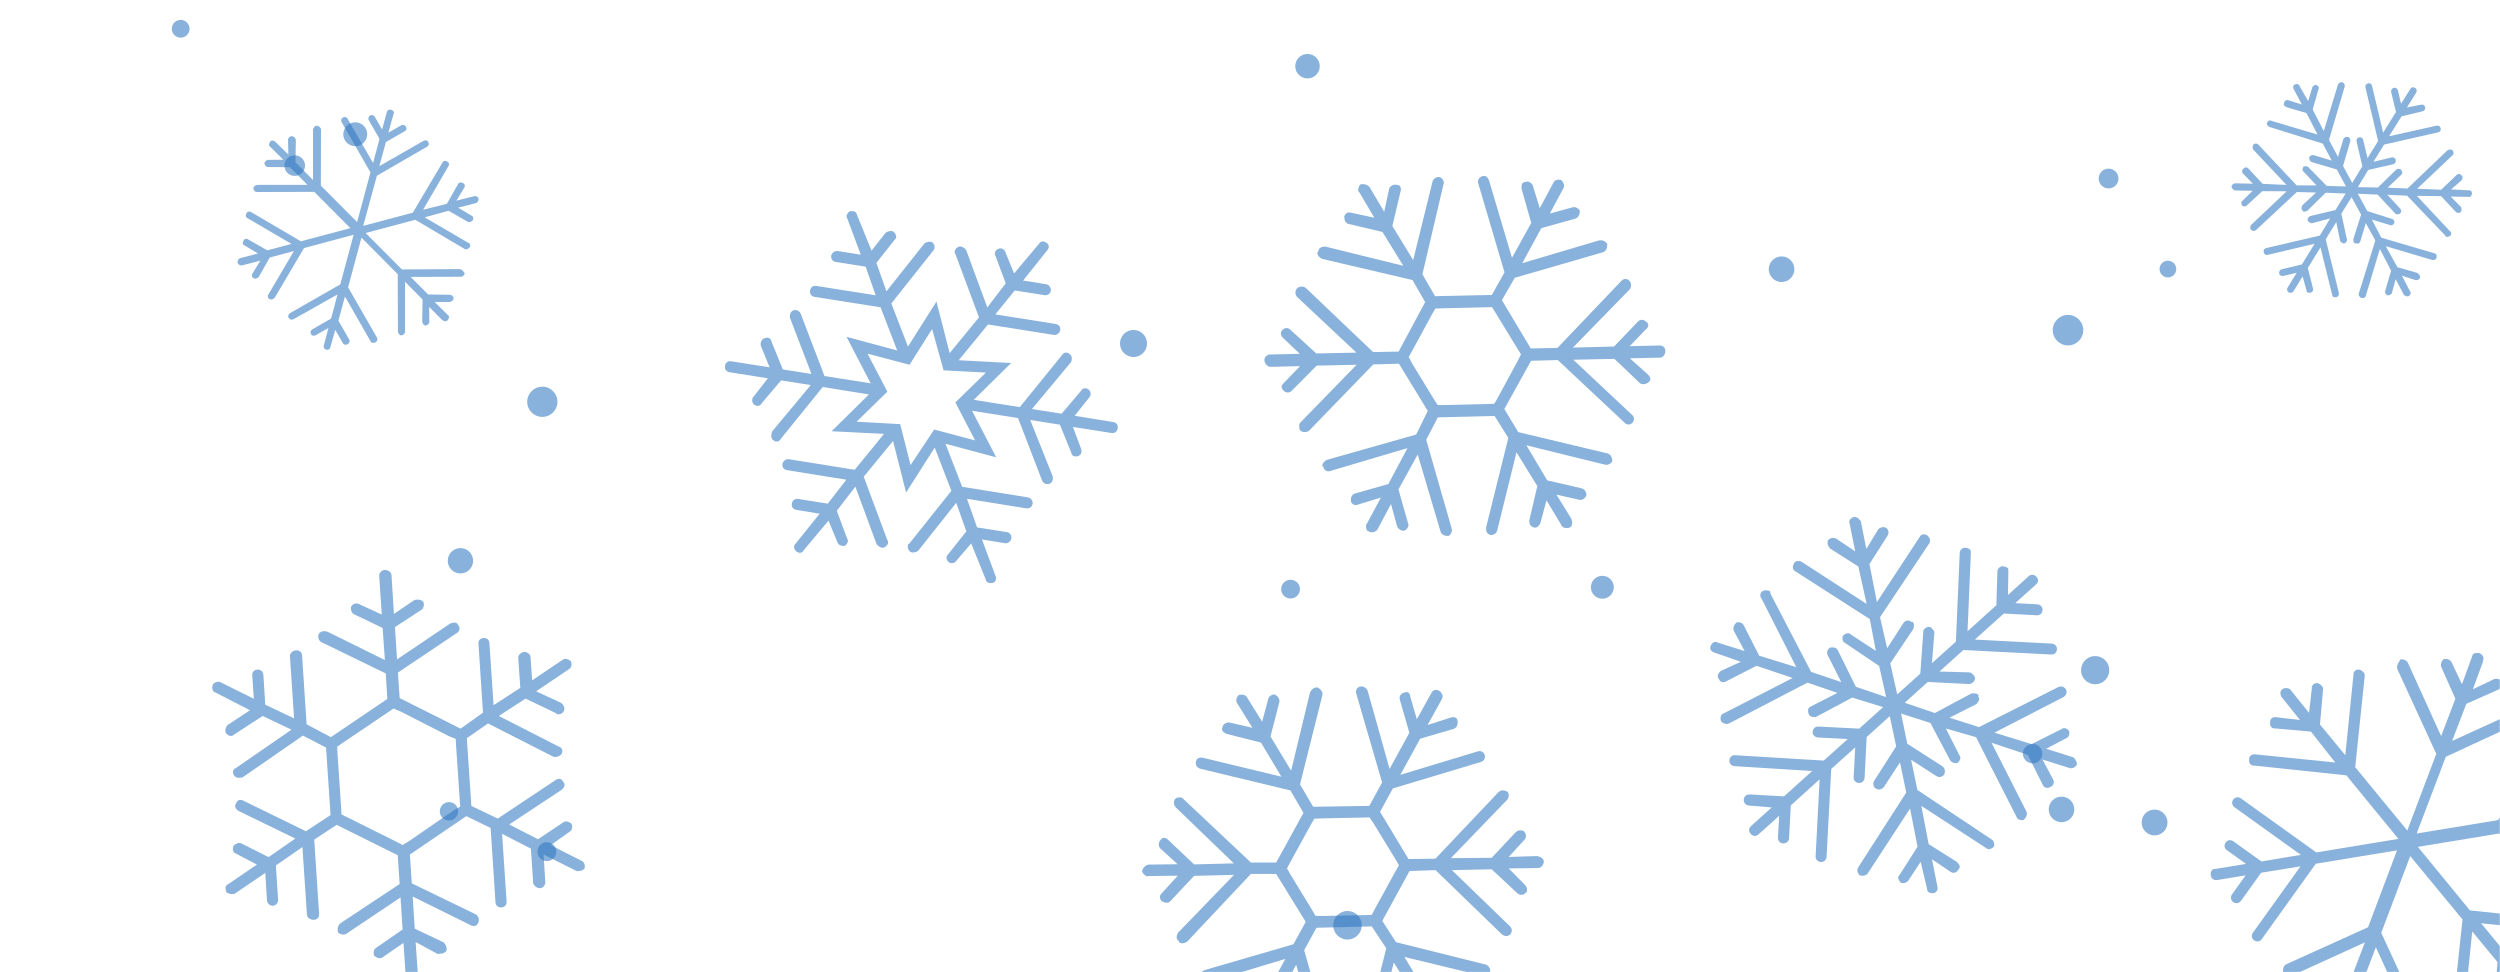 <svg xmlns="http://www.w3.org/2000/svg" version="1.1" xmlns:xlink="http://www.w3.org/1999/xlink" xmlns:svgjs="http://svgjs.com/svgjs" width="1440" height="560" preserveAspectRatio="none" viewBox="0 0 1440 560"><g mask="url(&quot;#SvgjsMask1002&quot;)" fill="none"><circle r="5.29" cx="258.61" cy="467.31" filter="url(#SvgjsFilter1003)" fill="rgba(51, 121, 194, 0.58)"></circle><circle r="5.12" cx="104.06" cy="16.58" filter="url(#SvgjsFilter1003)" fill="rgba(51, 121, 194, 0.58)"></circle><circle r="6.89" cx="204.63" cy="77.33" filter="url(#SvgjsFilter1003)" fill="rgba(51, 121, 194, 0.58)"></circle><circle r="7.305" cx="265.215" cy="323.005" filter="url(#SvgjsFilter1003)" fill="rgba(51, 121, 194, 0.58)"></circle><circle r="8.235" cx="776.145" cy="532.955" filter="url(#SvgjsFilter1003)" fill="rgba(51, 121, 194, 0.58)"></circle><circle r="7.05" cx="753.12" cy="38.12" filter="url(#SvgjsFilter1003)" fill="rgba(51, 121, 194, 0.58)"></circle><circle r="5.7" cx="1214.54" cy="102.83" filter="url(#SvgjsFilter1003)" fill="rgba(51, 121, 194, 0.58)"></circle><circle r="7.375" cx="1026.185" cy="155.065" filter="url(#SvgjsFilter1003)" fill="rgba(51, 121, 194, 0.58)"></circle><circle r="6.6" cx="922.95" cy="338.26" filter="url(#SvgjsFilter1003)" fill="rgba(51, 121, 194, 0.58)"></circle><circle r="7.445" cx="1241.025" cy="473.745" filter="url(#SvgjsFilter1003)" fill="rgba(51, 121, 194, 0.58)"></circle><circle r="4.815" cx="1248.705" cy="154.985" filter="url(#SvgjsFilter1003)" fill="rgba(51, 121, 194, 0.58)"></circle><circle r="5.94" cx="169.76" cy="95.38" filter="url(#SvgjsFilter1003)" fill="rgba(51, 121, 194, 0.58)"></circle><circle r="5.41" cx="743.37" cy="339.35" filter="url(#SvgjsFilter1003)" fill="rgba(51, 121, 194, 0.58)"></circle><circle r="5.445" cx="314.985" cy="490.545" filter="url(#SvgjsFilter1003)" fill="rgba(51, 121, 194, 0.58)"></circle><circle r="8.79" cx="1191.17" cy="190.18" filter="url(#SvgjsFilter1003)" fill="rgba(51, 121, 194, 0.58)"></circle><circle r="7.79" cx="652.91" cy="197.85" filter="url(#SvgjsFilter1003)" fill="rgba(51, 121, 194, 0.58)"></circle><circle r="5.59" cx="1170.78" cy="434.11" filter="url(#SvgjsFilter1003)" fill="rgba(51, 121, 194, 0.58)"></circle><circle r="8.13" cx="1206.81" cy="386.01" filter="url(#SvgjsFilter1003)" fill="rgba(51, 121, 194, 0.58)"></circle><circle r="8.705" cx="312.375" cy="231.435" filter="url(#SvgjsFilter1003)" fill="rgba(51, 121, 194, 0.58)"></circle><circle r="7.365" cx="1187.435" cy="466.225" filter="url(#SvgjsFilter1003)" fill="rgba(51, 121, 194, 0.58)"></circle><path d="M462.8 317.1L477.2 299.9 482.4 312.4C482.8 313.8 484.6 314.7 486.6 314.4 488.1 313.3 489 311.5 487.9 310.1L482 294.2 492.7 280.3 504.9 313.4C506 314.9 507.8 315.8 509.1 315.4 511.2 314.4 512.2 312.6 511.1 311.1L497.5 274.6 514.4 254 521.9 283.7 538.4 257.8 548 282.7 523.7 313.2C523.1 313.1 523 313.7 522.9 314.3 522.7 315.6 523.1 316.9 524.3 317.8 525.5 318.6 527.5 318.3 528.9 317.2L550.8 289.6 556.6 306.1 546.1 319.3C545.4 319.8 545.3 320.5 545.2 321.1 545.1 321.7 545.5 323.1 546.6 323.9 547.8 324.8 549.8 324.4 550.6 323.3L559.4 313 567.8 333.8C568.1 335.8 570 336.1 572 335.7 573.4 335.3 574.3 333.5 573.3 331.4L565.6 310.7 578.9 312.9C580.8 313.2 582.3 311.5 582.5 310.2 582.8 308.3 581.8 306.8 579.9 306.5L562.8 303.8 557 287.3 591.1 292.8C593 293.1 594.5 292 594.8 290.1 595 288.8 594 286.8 592.1 286.5L554.2 280.4 544.6 255.6 573.8 263.4 559.9 236.6 586.4 240.8 600.2 276.7C601.1 278.8 603 279.1 604.4 278.7 605.8 278.2 606.7 276.5 606.4 274.5L593.4 241.9 610.5 244.6 617 260.6C617.3 262.6 619.1 263.5 621.2 262.6 622.6 262.1 623.5 260.3 622.6 258.2L618 245.9 640.2 249.4C642.1 249.7 643.5 248.6 643.8 246.7S643.1 243.4 641.2 243.1L619 239.5 627.2 229.2C628.7 227.5 628.4 225.5 627.2 224.6 625.6 223.1 623.6 223.4 622.6 225.2L611.5 238.3 594.4 235.6 616.8 208.7C617.8 206.9 617.4 204.9 616.3 204.1 614.6 202.5 612.6 202.9 611.6 204.7L587.4 234.5 560.9 230.3 582.4 209.1 552.2 207.5 569.1 186.9 607 192.9C608.9 193.2 610.5 191.5 610.7 190.2 611 188.4 609.9 186.9 608 186.6L573.3 181.1 584.5 167.3 601.6 170C603.5 170.3 605 169.2 605.3 167.4 605.5 166.1 604.5 164 602.6 163.7L589.3 161.6 603.1 144.3C604.7 142.6 604.3 140.6 602.5 139.7 601.4 138.9 599.5 138.6 598.5 140.4L584.1 157.5 579 145C578.6 143.7 576.8 142.7 575.4 143.2 574 143.6 573.2 144.8 573.1 145.4 573 146 572.9 146.7 573.4 147.4L579.3 163.2 568.7 177.1 556.5 144C555.4 142.6 553.6 141.6 552.3 142.1 550.9 142.5 550.1 143.7 549.9 144.9 549.8 145.6 549.8 145.6 550.3 146.3L563.9 182.8 547 203.4 539.4 173.7 523 199.6 513.4 174.8 537.6 144.3C538.5 143.1 538.8 141.2 537.1 139.7 535.9 138.8 533.9 139.2 532.5 140.2L510.6 167.8 504.8 151.4 515.3 138.1C516.8 137.1 516.4 135.1 514.7 133.5 513.6 132.7 511.6 133 510.1 134.1L502 144.4 493.6 123.7C493.3 121.7 491.4 121.4 489.4 121.7 488.7 122.2 487.8 123.4 487.7 124 487.6 124.7 487.5 125.3 488.1 126L495.8 146.7 482.5 144.6C480.6 144.3 479 146 478.8 147.2L478.8 147.2C478.5 149.1 479.6 150.6 481.5 150.9L498.6 153.6 504.4 170.1 470.2 164.7C468.3 164.4 466.9 165.4 466.6 167.3S467.3 170.7 469.2 171L507.2 177 516.8 201.9 487.6 194 501.5 220.8 474.9 216.6 461.2 180.7C460.2 178.6 458.3 178.3 457 178.8 455.6 179.2 454.7 181 455 183L467.4 215.4 450.9 212.8 444.4 196.8C444.1 194.8 442.3 193.9 440.2 194.9 438.8 195.3 437.9 197.1 438.2 199.1L443.3 211.6 421.2 208.1C419.3 207.8 417.9 208.8 417.6 210.7S418.3 214.1 420.2 214.4L442.3 217.9 434.2 228.3C433.5 228.8 433.4 229.4 433.3 230.1 433.1 231.3 433.6 232.1 434.1 232.8 435.8 234.4 437.8 234 438.8 232.2L449.9 219.1 467 221.8 444.6 248.7C444.5 249.3 444.4 250 444.3 250.6 444.1 251.9 444.6 252.6 445.1 253.3 446.8 254.9 448.8 254.6 449.7 252.8L473.9 222.9 500.5 227.2 479 248.4 509.2 249.9 492.3 270.6 454.4 264.5C452.5 264.2 450.9 265.9 450.7 267.2 450.4 269.1 451.5 270.5 453.3 270.8L487.5 276.3 476.8 290.1 459.8 287.4C457.9 287.1 456.4 288.2 456.1 290.1S456.9 293.4 458.8 293.7L472.1 295.9 458.3 313.1C457.6 313.6 457.5 314.3 457.4 314.9 457.3 315.5 457.7 316.9 458.8 317.7 460 318.6 461.9 318.9 462.8 317.1ZM493.4 242.9L511.1 225.6 499.7 203.7 523.9 210.1 536.9 189.5 543.5 213.3 567.9 214.6 550.3 231.8 561.7 253.7 538.1 247.4 524.5 267.9 518.5 244.3 493.4 242.9Z" fill="rgba(51, 121, 194, 0.58)"></path><path d="M855.4 555.5L804.1 542.7 796.2 530.4 811.9 501.7 826.9 501.2 865 538.1C865.5 538.4 865.5 538.4 866.1 538.8 867.2 539.4 868.7 539.4 870.1 538 871.1 536.4 871.1 534.9 869.7 533.5L836.3 501.2 859.2 500.7 874.2 514.7C874.2 514.7 874.7 515 874.7 515 875.9 515.6 877.3 515.7 878.8 514.3 880 513.5 879.8 511.2 878.4 509.7L869 500.2 885.9 500C887.3 500 888.8 498.7 889.2 496.7S887.3 493.4 885.3 493.1L869 493.6 877.9 483.9C879.4 482.6 879.2 480.3 877.8 478.8 876.7 478.2 874.7 477.8 873.2 479.2L859.2 494.1 835.7 494.3 867.9 460.9C869.4 459.5 869.2 457.2 868.4 456.1 866.7 455.1 864.7 454.8 863.2 456.2L826.8 494.6 811.3 494.8 794.9 467.6 802.3 454.1 853 438.9C854.7 438.4 855.7 436.7 855.2 434.9S853 432.3 851.2 432.8L806.6 446.3 818 425.5 837.1 419.9C838.9 419.4 839.8 417.7 839.6 415.4S837.4 412.8 835.7 413.3L822.3 417.6 830.6 402.5C831.5 400.8 830.5 398.8 828.8 397.8 827.1 396.9 825.4 397.4 824.5 399.1L816.1 414.3 812.3 401.2C812.1 398.9 810.5 398 808.4 399.1 806.7 399.6 805.8 401.3 806.3 403L811.8 422.1 800.4 442.9 787.8 398C787.3 396.3 785.1 395 783.3 395.5S780.7 397.7 781.2 399.5L796.1 450.7 788.7 464.2 756.4 464.7 748.8 451.8 761.7 400.4C762 398.4 760.7 397 759 396 757 395.7 755.5 397.1 754.6 398.7L743.7 443.9 731.8 424.2 736.9 404.4C737.3 402.4 735.9 400.9 734.2 400 732.8 399.9 730.7 401 730.4 403L727 415.7 718.1 401.4C717.3 400.2 715.3 399.8 713.6 400.3 712.1 401.7 711.7 403.7 712.5 404.9L721.4 419.2 707.8 416.1C706.4 416.1 704.3 417.2 704.3 418.6 703.3 420.3 704.2 421.4 705.8 422.4 705.8 422.4 706.4 422.7 706.4 422.7L726.3 427.7 738.1 447.4 693 436.5C691 436.1 689.3 436.6 688.9 438.6 688.5 440.6 689.4 441.8 690.5 442.4 691 442.7 691 442.7 691 442.7L743.3 455.3 750.8 468.2 735.1 496.8 720.5 496.8 681.5 460.1C680.7 458.9 678.4 459.1 677.2 459.9 675.7 461.3 675.9 463.6 677.3 465.1L710.7 497.3 687.8 497.9 672.9 483.8C671.5 482.4 669.5 482 668.6 483.7 667.1 485 667.3 487.3 668.1 488.5L678.3 497.8 661.4 498C659.7 498.5 658.2 499.9 657.8 501.9 658.1 502.7 658.9 503.9 660 504.5 660.6 504.8 660.6 504.8 661.5 504.6L678.4 504.4 669.1 514.6C667.6 516 668.1 517.7 668.9 518.9 669.5 519.2 669.5 519.2 670.1 519.5 671.2 520.1 672.6 520.2 673.8 519.4L687.8 504.5 710.8 503.9 678.5 537.3C677.6 539 677.3 541 678.9 541.9 679.2 542.8 679.2 542.8 679.8 543.1 680.9 543.7 682.6 543.2 683.8 542.4L720.5 503.4 735.1 503.4 752.1 531 745 543.9 693.8 558.8C692 559.3 690.8 561.6 691.3 563.3S694.1 566.3 695.8 565.8L740.4 552.3 729.3 572.5 709.9 578.6C708.2 579.1 707.2 580.8 707.8 582.6 708.3 584.3 709.9 585.2 711.7 584.7L724.7 580.9 716.4 596.1C715.8 597.2 716 599.5 717.7 600.4 719.4 601.3 722 600.6 722.6 599.4L730.9 584.3 734.7 597.3C734.9 598.2 735.2 599.1 735.8 599.4 736.9 600 737.7 599.7 738.6 599.5 740.4 599 741.3 597.3 740.8 595.6L735.5 575.9 746.6 555.7 759.2 600.6C759.5 601.4 760 601.7 761.1 602.3 761.7 602.7 762.3 603 763.1 602.7 764.9 602.2 766.1 600 765.6 598.2L751.2 547.3 758.3 534.4 790.1 533.6 798.5 546.2 785.4 598.1C785.3 599.5 785.8 601.3 786.9 601.9 787.5 602.2 787.5 602.2 787.8 601.6 789.5 602.6 791.5 601.5 791.9 599.5L802.8 554.4 815.2 574.3 810.1 594.2C810.1 595.6 810.9 596.8 812 597.4 812 597.4 812.6 597.7 812.6 597.7 814.3 598.6 816.3 597.6 816.7 595.6L819.8 582 828.7 596.3C828.9 597.2 829.5 597.5 830 597.8 831.2 598.4 832.6 598.5 832.9 597.9 835 596.9 835.3 594.9 834.8 593.1L825.9 578.8 838.7 582.1C840.7 582.5 842.7 581.4 843.1 579.4 843.1 578 842.1 575.9 840.6 575.9L820.8 570.8 808.9 551.2 854 562.1C856 562.4 857.5 561.1 858.4 559.4 858.5 557.9 857.4 555.9 855.4 555.5ZM803.9 501.7L791.9 523.6 790.1 527 786.3 527.1 762 527.6 757.7 527.5 755.8 524.2 743.1 503.4 741.3 500.2 743.1 496.8 755.1 474.9 757 471.6 760.7 471.4 785.1 470.9 788.8 470.8 791.2 474.3 803.9 495.1 805.8 498.4 803.9 501.7Z" fill="rgba(51, 121, 194, 0.58)"></path><path d="M1402.2 145.9L1371.6 136.9 1366.2 126.5 1376.6 129.6C1377.6 130.2 1378.6 129.4 1379.2 128.4 1379.3 127.5 1378.7 126.2 1377.8 126.1L1363.6 121.6 1358.1 111.6 1369.5 112.1 1379.7 123C1379.7 123 1380 123.3 1380 123.3 1380.7 123.7 1381.8 123.4 1382.6 122.9 1383.2 121.9 1383.3 121 1382.5 120.1L1375.1 112.2 1386.5 112.7 1408.5 135.7C1408.5 135.7 1408.7 136.2 1408.7 136.2 1409.3 136.7 1410.4 136.4 1411.2 135.9 1412.2 135.1 1412.1 133.7 1411.1 133.1L1392.1 112.8 1406.1 113 1414.6 122.1C1414.6 122.1 1414.6 122.1 1414.9 122.3 1415.6 122.7 1416.5 122.8 1417.3 122.3 1417.9 121.3 1418.2 120 1417.4 119.1L1411.6 113.2 1421.9 113.4C1423.1 113.7 1423.7 112.6 1423.8 111.7 1424.1 110.5 1423.3 109.5 1421.8 109.6L1411.8 109.1 1417.9 103.8C1418.5 102.8 1418.8 101.6 1417.8 101 1416.9 100 1416.1 99.9 1415.1 100.7L1406.1 109.3 1392.3 108.7 1412.7 89.4C1413.5 88.9 1413.4 87.5 1412.6 86.5 1411.9 86.1 1410.7 85.8 1409.7 86.6L1386.7 108.6 1375.3 108.1 1383.1 100.7C1384.1 99.9 1383.8 98.8 1383 97.8 1382.5 97.1 1381.1 97.1 1380.3 97.6L1369.7 108 1358.1 107.8 1364.1 97.9 1378.5 94.6C1379.6 94.3 1380.2 93.3 1379.9 92.2 1380 91.3 1378.7 90.4 1377.5 90.7L1367.1 93.2 1373.2 83.3 1404.4 76.2C1405.5 76 1406.1 75 1405.8 73.9 1405.6 72.7 1404.5 72.1 1403.4 72.4L1376.1 78.5 1383.3 67 1395.4 64.1C1396.5 63.9 1397.1 62.8 1396.9 61.7 1396.6 60.6 1395.6 60 1394.5 60.3L1386.4 61.9 1391.7 53.4C1392.3 52.3 1392.1 51.2 1391 50.6 1390 50 1388.9 50.2 1388.3 51.3L1383 59.8 1381.2 52.1C1380.9 51 1379.9 50.3 1378.8 50.6S1377.1 51.9 1377.3 53L1380.1 64.5 1372.7 76.4 1366.3 49.5C1366.1 48.4 1365.1 47.7 1364 48 1362.9 48.3 1362.2 49.3 1362.5 50.4L1369.8 81.2 1363.7 91.1 1361.2 80.6C1361 79.5 1359.9 78.9 1358.8 79.1 1357.7 79.4 1357.1 80.4 1357.4 81.5L1360.7 95.8 1354.9 105.4 1349.6 95.6 1353.8 81.2C1353.9 80.3 1353.3 79 1352.4 78.9 1351.2 78.6 1350.4 79.1 1349.8 80.1L1346.7 90.4 1341.5 80.6 1350.5 50C1350.8 48.8 1350.3 48 1349.3 47.4 1348.1 47.1 1347.1 47.9 1346.7 48.6L1338.5 75.5 1332.1 63.1 1335.4 51.5C1336.1 50.5 1335.3 49.5 1334.2 48.9 1333.4 48.8 1332 49.4 1331.8 50.7L1329.5 58.2 1324.5 49.5C1324.2 48.4 1323 48.1 1321.7 48.7 1320.9 49.2 1320.6 50.4 1321.1 51.2L1325.9 60.2 1318 57.7C1316.8 57.4 1315.8 58.2 1315.7 59.1 1315.1 60.1 1315.6 60.9 1316.3 61.3 1316.6 61.5 1316.6 61.5 1316.9 61.7L1328.5 65.1 1334.9 77.5 1308.3 69.6C1307.3 68.9 1306.3 69.8 1305.7 70.8 1305.6 71.7 1306.1 72.4 1306.8 72.9 1307.1 73.1 1307.1 73.1 1307.1 73.1L1337.9 82.7 1343.1 92.5 1332.8 89.4C1331.5 89.1 1330.8 89.6 1330.1 90.6 1330.1 91.5 1330.3 92.6 1331 93 1331.3 93.2 1331.3 93.2 1331.7 93.4L1346 97.6 1351.3 107.4 1340.2 107.1 1329.8 96.5C1329 95.5 1327.5 95.6 1326.8 96 1326.2 97 1325.9 98.3 1326.9 98.9L1334.3 106.8 1322.9 106.8 1300.8 83.3C1300.3 82.5 1298.9 82.6 1298.1 83 1297.5 84.1 1297.2 85.3 1298 86.3L1317 106.5 1303.3 105.9 1295.1 97.1C1294.3 96.2 1292.8 96.2 1292.2 97.2 1291.4 97.7 1291.1 98.9 1291.9 99.9L1297.7 105.8 1287.5 105.6C1286.6 105.5 1285.6 106.3 1285.3 107.6 1285.5 108.1 1285.9 108.9 1286.6 109.3 1286.6 109.3 1287 109.5 1287.3 109.7L1297.5 109.9 1291.6 115.7C1290.8 116.1 1290.9 117.6 1291.4 118.3 1291.7 118.6 1291.7 118.6 1291.7 118.6 1292.7 119.2 1293.8 118.9 1294.3 118.2L1303.1 110.1 1317.1 110.2 1296.6 129.6C1296 130.6 1295.9 131.5 1296.7 132.5 1296.7 132.5 1297.1 132.7 1297.1 132.7 1297.8 133.1 1298.7 133.2 1299.6 132.4L1323 110.6 1334.1 110.9 1326.2 118.2C1325.6 119.3 1325.3 120.5 1326.3 121.1 1326.1 121.5 1326.5 121.7 1326.5 121.7 1327.1 122.1 1328.2 121.8 1329 121.4L1339.6 111 1351.1 111.5 1345.2 121 1330.9 124.4C1329.8 124.7 1328.9 126 1329.2 127.1 1329.7 127.9 1330.7 128.5 1331.6 128.6L1342.2 125.8 1336.2 135.7 1305.3 142.9C1304.2 143.2 1303.6 144.2 1303.9 145.3 1304.1 146.4 1305.1 147.1 1306.2 146.8L1333.2 140.4 1325.9 152.3 1314.3 155.1C1313.2 155.3 1312.6 156.4 1312.8 157.5S1314.1 159.2 1315.2 158.9L1322.9 157.1 1317.7 165.6C1317 166.6 1317.3 167.7 1318.3 168.4 1319.3 169 1320.4 168.7 1321.1 167.7L1326.3 159.2 1328.5 167.1C1328.6 167.7 1328.7 168.2 1329.1 168.4 1329.4 168.6 1330.3 168.7 1330.9 168.6 1332 168.3 1332.6 167.3 1332.3 166.2L1329.3 154.4 1336.6 142.5 1343.3 169.7C1343.5 170.3 1343.6 170.8 1343.9 171 1344.3 171.2 1345.2 171.3 1345.7 171.2 1346.8 170.9 1347.4 169.9 1347.2 168.8L1339.6 137.8 1345.7 127.9 1347.9 138.7C1348 139.2 1348.7 139.7 1349.1 139.9 1349.4 140.1 1349.7 140.3 1350.3 140.2 1351.4 139.9 1352.2 138.5 1351.8 137.8L1348.6 123.1 1354.5 113.6 1360 123.6 1355.5 137.8C1355.5 138.7 1355.7 139.8 1356.4 140.2 1356.7 140.4 1356.7 140.4 1357 140 1358 140.7 1359.3 140.1 1359.6 138.8L1362.7 128.5 1368.2 138.5 1358.6 169.3C1358.6 170.2 1359 170.9 1359.7 171.4 1360 171.6 1360 171.6 1360 171.6 1361.3 171.9 1362.4 171.6 1362.7 170.4L1370.8 143.4 1377.3 155.9 1373.9 167.4C1373.6 168.7 1374.1 169.4 1374.7 169.8 1374.7 169.8 1375.1 170.1 1375.1 170.1 1376.3 170.3 1377.3 169.5 1377.7 168.9L1379.9 160.8 1384.6 169.8C1385 170 1385.3 170.3 1385.6 170.5 1386 170.7 1386.9 170.8 1387.4 170.6 1388.4 169.8 1389 168.8 1388.2 167.8L1383.5 158.8 1391.3 161.3C1392.6 161.6 1393.5 160.8 1393.9 160.1 1394.2 158.8 1393.4 157.9 1392.4 157.2L1380.9 153.9 1374.2 141.8 1400.8 149.7C1402 150 1403.3 149.4 1403.4 148.5 1403.7 147.3 1403.5 146.2 1402.2 145.9Z" fill="rgba(51, 121, 194, 0.58)"></path><path d="M1034 329L1077 356.6 1080.5 374.9 1066.1 365.5C1064.8 364.1 1062.9 364.9 1061.5 366.2 1061 367.5 1061.3 369.8 1062.7 370.3L1082.4 383.6 1086.4 401.5 1069 395.6 1058.4 374.2C1058.4 374.2 1057.9 373.7 1057.9 373.7 1057.1 372.8 1055.3 372.7 1053.9 373.1 1052.5 374.3 1052 375.7 1052.8 377.5L1060.6 392.9 1043.2 387 1019.7 341.8C1019.7 341.8 1019.8 340.9 1019.8 340.9 1018.9 339.9 1017.1 339.9 1015.8 340.2 1013.9 341 1013.3 343.3 1014.6 344.7L1034.7 384.3 1013.3 377.7 1004.3 360C1004.3 360 1004.3 360 1003.9 359.5 1003 358.6 1001.7 358.1 1000.3 358.5 998.9 359.7 997.9 361.5 998.7 363.4L1004.9 375 989.3 370.1C987.5 369.1 986.1 370.4 985.5 371.7 984.5 373.5 985.4 375.3 987.6 375.9L1002.7 381.2 991.1 386.5C989.7 387.8 988.7 389.6 990 391 990.8 392.8 992.1 393.4 994 392.6L1011.7 383.5 1032.6 390.5 992.5 411.1C991.2 411.4 990.6 413.7 991.4 415.5 992.3 416.5 994 417.5 995.9 416.7L1041.1 393.2 1058.4 399.1 1043.1 406.9C1041.2 407.7 1041.1 409.5 1041.9 411.4 1042.3 412.8 1044.5 413.3 1045.9 413L1066.9 401.8 1084.7 407.3 1070.9 419.7 1047.4 418.5C1045.6 418.4 1044.2 419.7 1044.1 421.5 1043.6 422.8 1045.3 424.7 1047.1 424.8L1064.3 425.7 1050.5 438.1 999.4 435C997.6 434.9 996.2 436.2 996.1 438 996 439.8 997.3 441.2 999.1 441.3L1043.8 444.1 1027.6 458.7 1007.8 457.6C1006 457.5 1004.5 458.8 1004.4 460.6 1004.3 462.4 1005.6 463.9 1007.4 464L1020.5 465.1 1008.6 475.8C1007.2 477.1 1007.1 478.9 1008.4 480.3 1009.7 481.8 1011.5 481.9 1012.9 480.6L1024.8 469.9 1024.1 482.5C1024 484.3 1025.3 485.8 1027.1 485.8S1030.4 484.7 1030.5 482.9L1031.5 463.9 1048.1 448.9 1045.8 493.2C1045.7 495 1047 496.4 1048.8 496.5 1050.6 496.6 1052 495.3 1052.1 493.5L1054.8 442.9 1068.6 430.5 1067.7 447.6C1067.6 449.5 1068.8 450.9 1070.7 451 1072.5 451.1 1073.9 449.8 1074 448L1075.2 424.5 1088.5 412.5 1092.2 429.9 1079.3 450.1C1078.8 451.4 1079.1 453.7 1080.5 454.2 1082.2 455.2 1083.6 454.8 1085 453.5L1094.4 439.1 1098 456.5 1070.4 499.5C1069.4 501.2 1069.8 502.6 1071 504 1072.8 505 1074.7 504.2 1075.6 503.4L1100.2 465.7 1104.5 487.7 1094.2 503.9C1092.7 505.2 1093.5 507 1094.8 508.4 1096.2 509 1098.4 508.6 1099.4 506.9L1106.3 496.4 1110 512C1109.9 513.8 1111.7 514.8 1114 514.4 1115.4 514.1 1116.4 512.3 1116 510.9L1112.8 494.9 1123.7 502.3C1125.5 503.3 1127.3 502.4 1127.8 501.1 1129.3 499.8 1128.9 498.4 1128 497.5 1127.6 497 1127.6 497 1127.2 496.5L1110.9 486.2 1106.7 464.2 1143.9 488.4C1145.2 489.8 1147.1 489 1148.5 487.7 1149 486.4 1148.6 485 1147.8 484 1147.3 483.6 1147.3 483.6 1147.3 483.6L1104.4 455 1100.8 437.6 1115.3 447C1117 448 1118.4 447.6 1119.8 446.3 1120.4 445 1120.5 443.2 1119.6 442.2 1119.2 441.7 1119.2 441.7 1118.7 441.3L1098.6 428.4 1095 411 1111.9 416.4 1123 437.4C1123.8 439.3 1126.1 439.8 1127.5 439.5 1128.9 438.2 1129.9 436.4 1128.6 435L1120.8 419.6 1138.2 424.6 1161.6 470.7C1162 472.1 1164.2 472.7 1165.6 472.3 1167 471 1168 469.2 1167.2 467.4L1147.1 427.8 1168 434.8 1176.6 452C1177.4 453.9 1179.7 454.4 1181.1 453.2 1182.5 452.8 1183.5 451 1182.7 449.2L1176.5 437.5 1192.1 442.4C1193.4 442.9 1195.3 442.1 1196.3 440.4 1196.3 439.5 1196 438.1 1195.1 437.1 1195.1 437.1 1194.7 436.7 1194.2 436.2L1178.6 431.3 1190.3 425.1C1191.7 424.7 1192.2 422.5 1191.9 421.1 1191.4 420.6 1191.4 420.6 1191.4 420.6 1190.1 419.2 1188.3 419.1 1187.4 420L1170.2 428.6 1148.8 422 1188.8 401.4C1190.2 400.2 1190.8 398.8 1190 397 1190 397 1189.5 396.5 1189.5 396.5 1188.7 395.5 1187.3 395 1185.5 395.8L1139.9 418.8 1122.9 413.4 1138.3 405.6C1139.7 404.3 1140.7 402.5 1139.4 401.1 1139.9 400.7 1139.5 400.2 1139.5 400.2 1138.6 399.3 1136.8 399.2 1135.4 399.5L1114.5 410.7 1097.1 404.8 1110.4 392.8 1133.9 394C1135.7 394.1 1137.6 392.4 1137.7 390.6 1137.3 389.2 1136.1 387.8 1134.7 387.3L1117.1 386.8 1130.9 374.4 1181.5 377C1183.3 377.1 1184.7 375.9 1184.8 374 1184.9 372.2 1183.6 370.8 1181.8 370.7L1137.5 368.4 1154.2 353.4 1173.2 354.4C1175 354.5 1176.4 353.2 1176.5 351.4S1175.3 348.2 1173.5 348.1L1160.8 347.4 1172.7 336.7C1174.2 335.4 1174.3 333.6 1173 332.2 1171.7 330.8 1169.9 330.7 1168.5 331.9L1156.6 342.7 1156.8 329.5C1156.8 328.6 1156.9 327.7 1156.5 327.2 1156 326.8 1154.7 326.2 1153.8 326.2 1152 326.1 1150.6 327.4 1150.5 329.2L1149.9 348.6 1133.3 363.6 1135.2 318.9C1135.2 318 1135.2 317.1 1134.8 316.6 1134.4 316.1 1133.1 315.6 1132.2 315.5 1130.3 315.4 1128.9 316.7 1128.8 318.5L1126.6 369.6 1112.8 382 1114.2 364.4C1114.2 363.5 1113.4 362.6 1112.9 362.1 1112.5 361.6 1112.1 361.2 1111.2 361.1 1109.4 361 1107.5 362.7 1107.8 364.1L1106.1 388 1092.8 400 1088.8 382.1 1102 362.4C1102.6 361.1 1102.7 359.3 1101.8 358.4 1101.4 357.9 1101.4 357.9 1100.9 358.3 1099.6 356.9 1097.3 357.2 1096.3 359L1087 373.4 1082.9 355.5 1111.5 312.6C1112 311.3 1111.6 309.9 1110.7 309 1110.3 308.5 1110.3 308.5 1110.3 308.5 1108.6 307.5 1106.8 307.4 1105.8 309.2L1081.1 346.8 1076.8 324.9 1087.2 308.6C1088.2 306.9 1087.8 305.5 1087 304.6 1087 304.6 1086.5 304.1 1086.5 304.1 1084.8 303.1 1082.9 303.9 1082 304.7L1075 316.2 1071.8 300.1C1071.4 299.7 1070.9 299.2 1070.5 298.7 1070.1 298.2 1068.7 297.7 1067.8 297.7 1066 298.5 1064.6 299.7 1065.4 301.6L1068.6 317.6 1057.7 310.3C1055.9 309.3 1054 310.1 1053.1 310.9 1052.1 312.7 1052.9 314.5 1054.2 316L1070.4 326.3 1075.2 347.9 1037.9 323.7C1036.2 322.7 1033.9 323.1 1033.4 324.4 1032.4 326.2 1032.3 328 1034 329Z" fill="rgba(51, 121, 194, 0.58)"></path><path d="M335.1 495.9L317.2 486.8 328.2 479C329.5 478.3 330 476.3 329.2 474.5 327.9 473.3 325.9 472.7 324.7 473.5L309.9 483.4 293.3 474.9 323.4 455C325.3 453.5 325.8 451.6 324.4 450.4 323.7 448.5 321.7 448 319.9 449.4L286.7 471.5 271.5 464.2 268.9 425.2 281.1 416.7 319 436C319.6 436 320.3 435.9 320.9 435.9 321.5 435.8 322.8 435.1 323.4 434.4 324.5 432.4 323.8 430.6 321.8 430L287.3 412.4 302.7 402.4 320.5 410.9C320.6 411.5 321.2 411.5 321.9 411.4 323.1 411.4 324.4 410.6 324.9 409.3 325.5 408 324.7 406.1 323.3 404.9L308.8 398.2 327.8 385.4C329.1 384.7 329.6 382.7 328.8 380.8 327.4 379.6 325.5 379.1 324.3 379.9L306.5 391.9 305.6 378.5C305.4 376.6 303.4 375.5 302.2 375.5 300.2 375.7 298.4 377.1 298.5 379L299.7 396.2 284.3 406.2 281.9 370.5C281.8 368.5 280.5 367.4 278.5 367.5 276.6 367.6 275.4 369 275.6 370.9L278.2 410.5 265.3 419.7 230.2 402.1 229.2 387.4 263 364.7C264.8 363.9 265.3 361.3 263.9 360.1 263.2 358.2 261.3 358.4 259.4 359.1L228.7 379.8 227.5 361.2 242.8 351.2C244.1 350.5 244.5 347.9 243.8 346.7S240.5 345 238.6 345.7L226.9 353.6 225.5 331.2C225.3 329.3 223.3 328.2 221.4 328.3 220.2 328.4 218.3 329.8 218.4 331.7L219.9 354 206.7 347.9C205.4 347.3 203.5 347.4 202.3 349.4 201.7 350.7 202.6 353.3 203.9 353.8L220.4 361.7 221.7 380.2 188.5 363.8C186.5 363.3 184.6 363.4 183.5 365.4 182.9 366.7 183.7 369.3 185 369.8L222.2 387.9 223.1 402.6 190.6 424.6 176.6 417.2 174 377.6C173.9 375.7 172.5 374.5 170.6 374.6 168.7 374.7 166.9 376.1 167 378.1L169.4 413.8 152.8 405.9 151.7 388.7C151.5 386.8 150.2 385.6 148.3 385.7 146.3 385.8 145.1 387.2 145.3 389.1L146.2 402.5 126.9 392.9C125.6 392.3 123.1 393.1 122.5 394.5 122 396.4 122.2 398.3 124.1 398.9L144 409.1 131.1 417.6C129.9 419 129.4 420.9 130.1 422.2 130.9 423.4 132.2 424 133.5 423.9 133.5 423.9 134.1 423.8 134.7 423.2L151.3 412.4 167.9 420.3 136 442.3C134.1 443.1 133.6 445 135 446.9 135.7 447.5 136.3 448.1 137.6 448 138.3 447.9 138.9 447.9 139.5 447.9L174.5 423.7 187.8 430.6 190.4 469.5 176.2 478.8 140.4 461.3C138.4 460.1 136.5 460.9 136 462.8 134.8 464.2 135.6 466.1 137.6 467.2L170.1 483 154.7 493.7 138.8 485.7C137.5 485.2 135.6 486 134.4 487.3 133.9 489.3 134.1 491.2 136 491.7L148 498 131.4 509.3C129.5 510.1 129.7 512 130.4 513.9 131.1 514.5 132.4 515 133.7 515 133.7 515 134.3 514.9 135 514.9L152.8 502.8 153.8 518.8C153.9 520 155.3 521.9 157.2 521.7 159.2 521.6 160.3 519.6 160.2 518.3L158.9 498.5 174.2 487.9 176.8 526.9C177 528.8 179 529.9 180.9 529.8S184 528.3 183.8 526.4L181 483.6 193.9 475.1 229.1 492.6 230.2 509.2 195.8 532C194.6 533.4 194.1 535.3 194.8 537.2 195.5 537.8 196.8 538.4 198.1 538.3 198.7 538.2 199.4 538.2 200 537.5L230.7 516.9 231.9 535.4 216.6 546C215.3 546.8 214.8 548.7 215.6 550.6 217 551.8 218.9 552.3 220.1 551.6L232.4 543.1 233.8 563.5C233.8 564.8 235.9 566.6 237.2 566.5 239.1 566.4 240.9 564.3 240.8 563L239.4 542.6 252.1 549.5C252.7 549.4 253.4 549.4 254 549.3 255.3 549.3 256.5 548.5 257.1 547.8 257.6 545.9 256.8 544 255.5 542.8L238.9 534.9 237.7 516.4 270.9 532.8C272.9 534 274.7 533.2 275.3 531.9 276.4 529.9 275.7 528 274.3 526.8L237.2 508.8 236.1 492.2 268.6 470.1 282.6 476.9 285.4 519.7C285.5 521.6 286.9 522.8 288.8 522.7 290.7 522.5 291.9 521.2 291.8 519.3L289.2 480.3 305.8 488.8 307.1 508.6C307.2 509.9 309.2 511.7 311.1 511.6 313.1 511.4 314.2 509.4 314.1 508.2L313.1 492.2 332.3 501.8C333 501.8 333 501.8 333.6 501.7 334.9 501.7 336.1 500.9 336.7 500.3 337.2 498.3 336.4 496.4 335.1 495.9ZM235.6 484.5L231.9 486.7 228.6 485 200.1 470.8 196.7 469.1 196.5 465.3 194.4 434 194.2 430.1 197.2 428 223.6 410.2 226.7 408.1 230.7 409.8 258.5 424 262.5 425.6 262.7 429.5 264.8 460.7 265.1 464.6 261.4 466.7 235.6 484.5Z" fill="rgba(51, 121, 194, 0.58)"></path><path d="M1381.1 385.9L1403.3 434.2 1386.6 478.4 1356.6 441.9 1362.1 389.1C1362.1 389.1 1362 388.4 1362 388.4 1361.8 387.2 1360.3 386.1 1359 385.7 1357 385.4 1355.3 386.9 1355.6 388.8L1350.9 435 1336.3 417.3 1338.1 396.9C1338.1 396.9 1338 396.3 1338 396.3 1337.8 395 1336.3 394 1335 393.5 1333 393.2 1331.3 394.8 1331.6 396.7L1330 410.6 1319.4 397.4C1318.5 396.2 1315.9 396 1314.8 396.9 1313 397.8 1313.4 400.3 1314.2 401.5L1324.8 414.7 1310.9 413.1C1308.9 412.8 1307.3 414.3 1307.6 416.2 1307.2 418.2 1308.8 419.9 1310.7 419.6L1331.1 421.4 1345.1 439.2 1298.9 434.5C1296.9 434.2 1295.2 435.8 1295.5 437.7 1295.2 439.7 1296.8 441.3 1298.7 441L1351.5 446.6 1381.5 483.2 1334.2 491 1290.8 459.9C1289.3 458.8 1287.4 459.1 1286.3 460.6 1285.3 462.1 1285.6 463.9 1287.1 465L1325.3 492.4 1302.6 496.2 1286.4 484.6C1284.9 483.5 1283 483.8 1282 485.3 1280.9 486.8 1281.2 488.7 1282.7 489.7L1293.7 497.6 1276.1 500.5C1274.1 500.2 1273.1 502.3 1273.4 504.2 1273.7 506.1 1275.2 507.2 1277.1 506.9L1293.5 504.2 1285.6 515.2C1284.6 516.7 1284.9 518.6 1286.3 519.6S1289.7 520.4 1290.8 518.9L1302.4 502.7 1325.1 499 1297.7 537.2C1296.6 538.7 1296.9 540.6 1298.4 541.6 1299.9 542.7 1301.8 542.4 1302.8 540.9L1333.9 497.5 1380.7 489.8 1364 534.1 1316.9 555.4C1315.1 556.4 1314.8 558.4 1315.1 560.3 1316 562.1 1318 562.4 1319.9 562.1L1362.2 542.8 1354 564.2 1335.3 572.5C1333.5 573.5 1333.2 575.5 1333.5 577.4 1334.4 579.1 1336.4 579.5 1337.7 579.3L1350.3 573.3 1344.5 589.2C1344.1 590.5 1344.5 593 1346.5 593.4 1348.5 593.7 1350.4 593.4 1350.7 591.4L1356.5 575.5 1362.5 588.1C1363.4 589.9 1365.4 590.2 1366.7 590 1367.9 589.2 1368.9 587.7 1368.7 586.5 1368.7 586.5 1368.6 585.8 1368.6 585.8L1360.3 567.1 1368.5 545.6 1387.8 587.9C1388.7 589.7 1390.7 590 1392 589.8 1393.1 588.9 1394.2 587.5 1394 586.2 1394 586.2 1393.9 585.6 1393.9 585.6L1371.6 537.3 1388.3 493.1 1418.4 529.6 1412.8 582.4C1412.5 584.4 1414.1 586.1 1416 585.8 1418 586.1 1419.6 584.6 1419.3 582.7L1424 536.5 1438.6 554.2 1436.8 574.6C1436.5 576.6 1438.1 578.3 1440 578 1442 578.3 1443.6 576.7 1443.3 574.8L1444.9 560.9 1455.5 574.1C1456.4 575.3 1459 575.5 1460.2 574.6 1461.3 573.8 1461.7 572.4 1461.5 571.2 1461.4 570.5 1461.3 569.9 1460.6 569.4L1450 556.2 1463.9 557.8C1465.9 558.1 1467.6 556.5 1467.2 554.7 1467.2 554.7 1467.1 554 1467.1 554 1466.9 552.8 1465.5 551.7 1464.1 551.3L1443.7 549.5 1429.1 531.8 1475.3 536.5C1477.3 536.8 1479 535.2 1478.7 533.3 1478.7 533.3 1478.5 532.7 1478.5 532.7 1478.3 531.4 1476.9 530.4 1475.5 529.9L1422.7 524.4 1392.7 487.8 1439.4 480.1 1482.8 511.2C1484.3 512.3 1486.2 512 1487.2 510.5 1488.3 509 1488 507.1 1486.5 506.1L1448.9 478.5 1471.6 474.8 1487.8 486.4C1489.3 487.5 1491.1 487.1 1492.2 485.7S1492.9 482.3 1491.5 481.3L1480.4 473.3 1496.9 470.6C1498.8 470.3 1499.8 468.9 1499.5 467 1499.2 465.1 1497.7 464 1495.8 464.3L1479.4 467 1487.3 456C1487.8 455.3 1488.4 454.5 1488.2 453.3S1487.2 451.5 1486.5 450.9C1485 449.9 1483.1 450.2 1482.1 451.7L1470.5 467.9 1447.7 471.6 1475.1 433.4C1475.7 432.6 1476.2 431.9 1476 430.6 1475.9 430 1475 428.8 1474.3 428.3 1472.8 427.2 1470.9 427.6 1469.9 429L1438.8 472.4 1392 480.1 1408.8 435.9 1457 413.6C1458.1 412.8 1459.2 411.3 1459 410.1 1459 410.1 1458.9 409.4 1458.9 409.4 1457.9 407.7 1455.9 407.3 1454.7 407.5L1412.4 426.8 1420.6 405.4 1439.3 397.1C1440.5 396.3 1441.5 394.8 1441.3 393.5 1441.3 393.5 1441.2 392.9 1441.2 392.9 1440.3 391.1 1438.3 390.8 1437 391L1424.4 397 1430.2 381.1C1430.1 380.5 1430.6 379.7 1430.5 379.1 1430.3 377.8 1429.5 376.7 1428.1 376.2 1426.1 375.9 1424.2 376.2 1423.9 378.2L1418.1 394.1 1412.1 381.5C1411.2 379.7 1409.2 379.4 1407.9 379.6 1406.1 380.5 1405.8 382.5 1406 383.8L1414.3 402.5 1406.1 424 1386.9 381.7C1385.9 380 1383.9 379.6 1382.7 379.8 1381.1 382.1 1380.1 384.2 1381.1 385.9Z" fill="rgba(51, 121, 194, 0.58)"></path><path d="M264.6 155L231.5 155.2 210.6 134.2 239.2 126.6 267.8 143.5C267.8 143.5 268.2 143.6 268.2 143.6 268.9 143.8 269.9 143.2 270.5 142.5 271.2 141.5 270.8 140.1 269.6 139.8L244.6 125.2 258.4 121.4 269.5 127.8C269.5 127.8 269.9 127.9 269.9 127.9 270.7 128.1 271.7 127.5 272.3 126.9 273 125.8 272.5 124.4 271.4 124.1L263.9 119.6 274.1 117C275 116.8 275.8 115.4 275.6 114.5 275.5 113.2 274 112.8 273.1 113L262.9 115.6 267.4 108.1C268.1 107.1 267.6 105.7 266.5 105.4 265.4 104.7 264 105.2 263.7 106.3L257.4 117.4 243.7 120.8 258.3 95.7C259 94.7 258.5 93.3 257.4 93 256.3 92.3 255 92.8 254.7 93.9L237.8 122.5 209.2 130.1 217.1 101.2 246 84.5C247 84 247.3 82.8 246.7 81.8 246.2 80.8 245 80.5 244 81.1L218.5 95.7 222.3 81.8 233.1 75.6C234.1 75.1 234.4 73.9 233.8 72.9 233.2 72 232.1 71.7 231.1 72.2L223.7 76.4 226.7 65.6C227.4 64.6 226.4 63.5 225.3 63.2 224.1 62.9 223.1 63.4 222.8 64.6L220.1 74.6 215.9 67.3C215.3 66.3 214.1 66 213.2 66.5S211.9 68.3 212.4 69.2L218.6 80 214.9 93.9 200.2 68.4C199.7 67.4 198.5 67.1 197.5 67.7 196.5 68.3 196.2 69.4 196.8 70.4L213.4 99.3 205.7 127.9 184.8 106.9 184.9 74.6C184.8 73.4 183.7 72.7 182.6 72.4 181.3 72.4 180.6 73.5 180.3 74.6L180.3 103.7 170.2 93.5 170.4 80.7C170.3 79.4 169.3 78.7 168.1 78.4 166.8 78.5 166.1 79.5 165.9 80.3L166.1 89 158.5 81.6C157.9 81 156.3 80.6 155.6 81.6 154.9 82.7 154.6 83.9 155.7 84.6L163.2 92 154.5 92.1C153.2 92.2 152.5 93.2 152.3 94 152.5 94.9 153 95.9 153.8 96.1 153.8 96.1 154.2 96.2 154.2 96.2L167 96.3 177.1 106.5 148.1 106.5C146.8 106.6 146.1 107.7 145.9 108.4 146.1 109.3 146.6 110.3 147.4 110.5 147.4 110.5 147.8 110.6 147.8 110.6L181 110.5 201.8 131.4 173.3 139 144.7 122.2C143.6 121.5 142.2 121.9 141.9 123.1 141.2 124.2 141.7 125.5 142.8 125.8L167.9 140.5 154 144.2 142.9 137.9C141.9 137.2 140.5 137.6 140.2 138.8 139.5 139.8 139.9 141.2 141.1 141.5L148.6 146 138.3 148.7C137.5 148.8 136.7 150.3 136.8 151.1 137 152 137.7 152.6 138.5 152.8 138.8 152.9 139.2 153 139.7 152.8L150 150.1 145.4 157.6C144.7 158.7 145.2 160 146.4 160.4 146.4 160.4 146.7 160.5 146.7 160.5 147.5 160.7 148.5 160.1 149.1 159.4L155.4 148.3 169.3 144.6 154.6 169.6C153.9 170.7 154.4 172.1 155.5 172.4 155.5 172.4 155.9 172.5 155.9 172.5 156.7 172.7 157.7 172.1 158.3 171.4L175.1 142.9 203.7 135.2 196 163.8 167 180.4C166.1 181 165.7 182.2 166.3 183.1 166.9 184.1 168 184.4 169 183.9L194.4 169.6 190.7 183.5 179.9 189.7C178.9 190.3 178.6 191.4 179.1 192.4S180.9 193.7 181.8 193.1L189.2 188.9 186.5 199C186.2 200.1 186.7 201.1 187.9 201.4 189 201.7 190 201.2 190.3 200L193.1 190 197.3 197.3C197.6 197.8 197.8 198.3 198.6 198.5S199.9 198.4 200.4 198.2C201.3 197.6 201.7 196.4 201.1 195.5L194.9 184.7 198.7 170.8 213.3 196.3C213.6 196.8 213.9 197.3 214.6 197.5 215 197.6 215.9 197.4 216.4 197.1 217.4 196.5 217.7 195.4 217.1 194.4L200.5 165.5 208.2 136.9 229.1 157.9 229.2 191C229.4 191.9 230 192.9 230.7 193.1 230.7 193.1 231.1 193.2 231.1 193.2 232.4 193.1 233.1 192.1 233.3 191.3L233.3 162.3 243.4 172.5 243.2 185.3C243.4 186.2 243.9 187.2 244.7 187.4 244.7 187.4 245.1 187.5 245.1 187.5 246.4 187.4 247.1 186.3 247.3 185.6L247.2 176.8 254.7 184.3C255.1 184.4 255.3 184.8 255.7 184.9 256.5 185.2 257.4 185 258 184.3 258.7 183.3 259 182.1 257.9 181.4L250.4 174 259.1 173.9C260.4 173.8 261.1 172.7 261.3 172 261.2 170.7 260.2 170 259.4 169.8L246.6 169.6 236.5 159.5 265.5 159.4C266.8 159.4 267.5 158.3 267.7 157.5 266.9 156.1 265.9 155 264.6 155Z" fill="rgba(51, 121, 194, 0.58)"></path><path d="M836.1 304.2L821.5 253.3 828.2 240.4 860.9 239.6 868.8 252.2 856 303.8C856 304.4 856 304.4 856 305 856 306.3 856.7 307.6 858.6 308.2 860.5 308.1 861.8 307.5 862.4 305.5L873.5 260.5 885.5 280 880.8 300C880.8 300 880.9 300.6 880.9 300.6 880.9 301.9 881.6 303.2 883.5 303.8 884.8 304.4 886.7 303 887.3 301.1L890.8 288.2 899.5 302.7C900.1 304 902.1 304.6 904 303.9S905.8 300.7 905.1 298.8L896.5 284.9 909.4 287.8C911.3 288.4 913.2 287.1 913.8 285.1 913.8 283.8 913.1 281.9 911.1 281.3L891.2 276.7 879.2 256.5 924.3 267.6C926.2 268.2 928.1 266.9 928.7 265.6 928.6 263.7 928 261.8 926 261.2L874.5 248.9 866.5 235.6 881.9 207.8 897.3 207.4 935.9 243.6C937.2 244.9 939.1 244.8 940.3 243.5S941.5 240.3 940.2 239.1L906.2 207.2 929.9 206.7 944.3 220.4C945.6 221.7 947.5 221.6 949.4 220.3S950.6 217.1 949.3 215.8L938.8 206.4 956.1 206C958 206 959.3 204 959.2 202.1 959.2 200.2 957.9 199 956 199L938.7 199.4 948.1 189.6C949.9 188.3 949.9 186.3 947.9 185.1 946.6 183.9 944.7 183.9 943.5 185.2L929.7 199.6 906 200.2 938.6 166.8C939.8 165.5 939.8 162.9 938.4 161.6S935.2 160.4 934 161.7L897.1 200.4 881.7 200.7 865.1 172.9 872.5 160 923.3 145.3C925.2 144.7 925.8 142.7 925.8 140.8 925.1 138.9 923.2 138.3 921.3 138.4L876.8 151.6 887.8 131.4 907.5 125.9C909.4 125.2 910 123.3 910 121.3 909.3 120.1 907.4 118.8 905.5 119.5L892.7 123 900.7 108.1C901.3 106.8 900.6 104.9 899.3 103.7 897.4 103.1 895.5 103.7 894.9 105L886.9 119.9 882.8 106.6C882.1 105.3 880.1 104.1 878.9 104.8 876.9 104.8 876.3 106.1 876.4 108 876.4 108 876.4 108.7 876.4 108.7L882 128.4 870.9 148.5 857.7 104C857 102.1 855.7 100.8 853.8 101.5 851.9 102.2 851.3 103.5 851.3 104.8 851.4 105.4 851.4 105.4 851.4 105.4L866.6 156.9 859.3 169.9 826.6 170.6 819.3 158 831.5 105.9C832.1 104.6 830.8 102.7 829.5 102.1 827.6 101.5 825.7 102.8 825.1 104.7L814 149.8 802 130.2 806.7 110.3C807.3 108.4 806.6 106.4 804.6 106.5 802.7 105.9 800.8 107.2 800.2 108.5L797.3 122 788.7 107.5C787.4 106.3 785.4 105.7 783.5 106.3 782.9 107 782.3 108.3 782.3 109.6 782.3 110.2 782.3 110.2 783 110.8L791.6 125.4 778.1 122.5C776.2 121.9 774.9 123.2 774.3 124.5 774.4 125.1 774.4 125.1 774.4 125.8 774.4 127 775.1 128.3 776.4 128.9L796.3 133.6 808.3 153.1 763.2 142C761.3 142.1 759.4 142.8 759.4 144.7 758.8 145.3 758.8 145.3 758.8 146 758.9 147.2 760.2 148.5 761.5 149.1L813.6 161.3 820.9 174 805.6 202.5 790.9 202.8 752.3 166C750.9 164.7 748.4 164.8 747.1 166.1S745.9 170 747.3 171.2L781.3 203.1 758.2 203.6 743.2 189.9C741.9 188.6 740 188.7 738.7 190 737.5 191.3 737.5 193.2 738.8 194.4L748.7 203.8 731.4 204.2C730.1 204.2 728.2 205.6 728.3 207.5 728.3 209.4 730.3 211.3 731.5 211.3L748.8 210.9 739.4 220.7C738.8 221.3 738.2 222 738.2 222.6 738.2 223.9 738.9 224.5 739.5 225.2 740.9 226.4 742.8 226.4 744 225.1L758.4 210.6 781.4 210.1 748.9 243.5C748.3 244.2 748.3 244.8 748.4 246.1 748.4 246.7 748.4 247.4 749 248 750.3 249.2 752.9 249.2 754.2 247.9L791 209.9 805.8 209.5 822.4 236.7 815.7 250.3 764.2 264.9C762.9 265.6 761.6 266.9 761.7 268.2 761.7 268.8 761.7 268.8 762.3 268.8 762.4 270.7 764.3 272 766.2 271.3L810.7 258.1 799.7 278.8 780 284.4C778.7 285.1 778.1 286.4 778.1 287.6 778.1 287.6 778.1 288.3 778.1 288.3 778.2 290.2 780.1 291.4 782 290.7L795.4 286.6 787.4 301.5C786.8 302.2 786.8 302.8 786.8 303.4 786.8 304.7 787.5 306 788.2 306 790.1 307.2 792 306.5 793.3 305.2L801.2 290.3 804.7 303C805.4 304.9 807.4 306.2 809.3 305.5 810.5 304.8 811.8 302.9 811.1 301.6L805.5 281.9 816.6 261.8 829.8 306.3C830.5 308.2 832.4 308.8 834.3 308.7 835.6 308.1 836.8 306.1 836.1 304.2ZM856.9 232.7L831.9 233.3 828.1 233.3 826.1 230.2 813.4 209.4 811.4 205.6 813.3 202.3 824.9 180.9 826.8 177.7 830.6 177.6 855.6 177 859.4 176.9 861.4 180.1 874.1 200.9 876.1 204.1 874.2 207.9 862.6 229.3 860.7 232.6 856.9 232.7Z" fill="rgba(51, 121, 194, 0.58)"></path></g><defs><mask id="SvgjsMask1002"><rect width="1440" height="560" fill="#ffffff"></rect></mask><filter id="SvgjsFilter1003"><feGaussianBlur stdDeviation="1"></feGaussianBlur></filter></defs></svg>